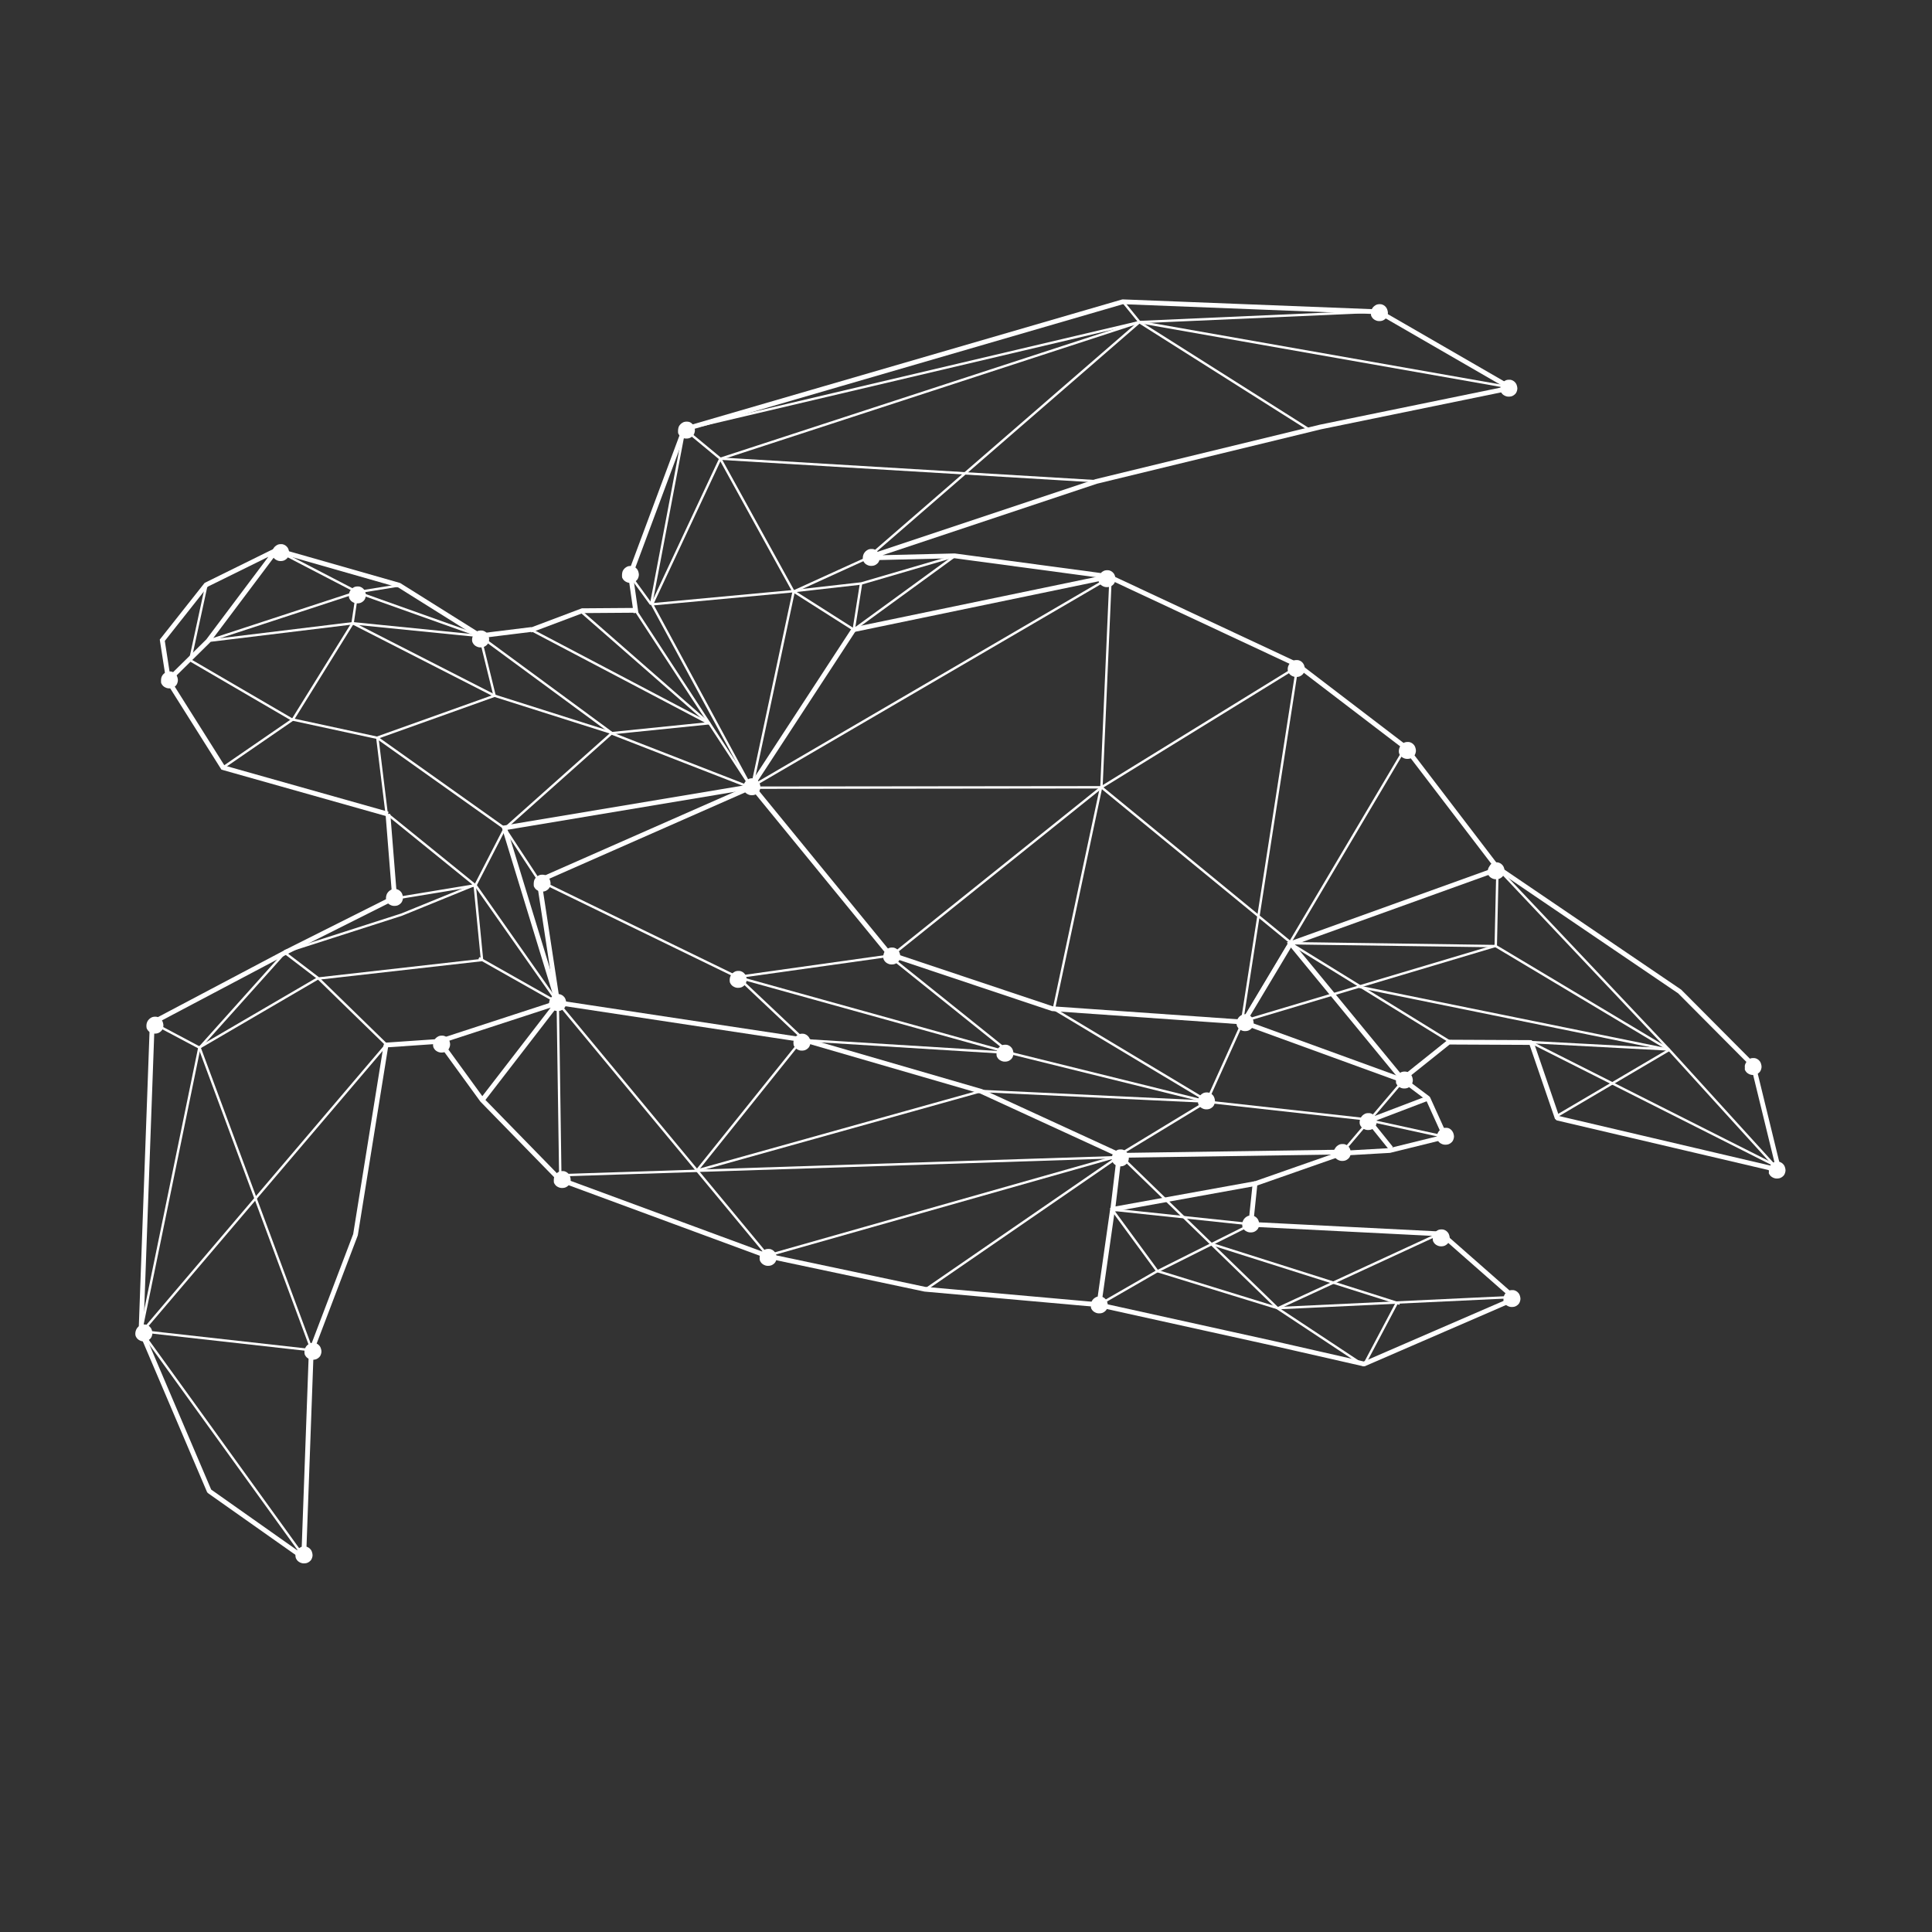 <?xml version="1.0" encoding="utf-8"?>
<!-- Generator: Adobe Illustrator 25.0.1, SVG Export Plug-In . SVG Version: 6.00 Build 0)  -->
<svg version="1.1" id="Ebene_1" xmlns="http://www.w3.org/2000/svg" xmlns:xlink="http://www.w3.org/1999/xlink" x="0px" y="0px"
	 viewBox="0 0 1000 1000" style="enable-background:new 0 0 1000 1000;" xml:space="preserve">
<rect x="0" y="0" width="1000" height="1000" fill="#333333" stroke="none"/>
<style type="text/css">
	.st0{fill:none;stroke:#FFFFFF;stroke-width:1.24;stroke-miterlimit:10;}
	.st1{fill:none;stroke:#FFFFFF;stroke-width:2.47;stroke-miterlimit:10;}
	.st2{fill:none;stroke:#FFFFFF;stroke-width:2.47;stroke-linecap:square;stroke-linejoin:bevel;}
	.st3{fill:#FFFFFF;}
</style>
<path class="st0" d="M149.1,492.3l58.8-18.9l37.8-15.4l-44.9-36.4"/>
<path class="st0" d="M748.2,588.5l-42.6-9.3l-81-9L522.8,545l-141-39.2l-102.8-50l-17.8-27.1l-65.9-46.8l-44.4-9.6l-52.5-30.6"/>
<path class="st0" d="M182.5,322.6l-30.9,49.8l-36.2,24.9"/>
<path class="st0" d="M316.5,379.3L256,360.1l-73.4-37.5l-74.7,9.1"/>
<path class="st0" d="M288.8,519l-42.7-60.8l15.1-29.3l55.3-49.3l72.2,28.1"/>
<path class="st0" d="M195.3,381.8l60.7-21.7"/>
<path class="st0" d="M195.3,381.8l4.9,39.9"/>
<path class="st0" d="M694.6,596.6l33.9-39.9"/>
<path class="st0" d="M388.7,407.4l-51.2-94.6l35.3-75.3l217-70.8l124.2-5.5"/>
<path class="st0" d="M106.9,302.6l-8.5,39.2"/>
<path class="st0" d="M416.3,538.3l-34.5-32.6l78.3-11"/>
<path class="st0" d="M204.3,465.1l41.8-6.9"/>
<path class="st0" d="M256,360.1l-7.6-30.9"/>
<path class="st0" d="M248.4,329.2l-65.9-6.6"/>
<path class="st0" d="M248.4,329.2l68.1,50.1"/>
<path class="st0" d="M164.7,506.3l-17.3-13.2"/>
<path class="st0" d="M79,529.4l24.3,12.9"/>
<path class="st0" d="M567.6,249.1l-194.8-11.7L354.2,222"/>
<path class="st0" d="M581.1,156l8.7,10.7"/>
<path class="st0" d="M324.5,295.6l12.5,17.2"/>
<path class="st0" d="M337,312.8l17.2-90.6"/>
<path class="st0" d="M354.2,222.2l235.6-55.5"/>
<path class="st0" d="M103.3,542.3l44.1-49.2"/>
<path class="st0" d="M247.9,495.9l40.7,23"/>
<path class="st0" d="M249.5,496.9l-84.8,9.6"/>
<path class="st0" d="M249.5,496.9l-3.8-38.8"/>
<path class="st0" d="M367.6,374.3l-51.1,5.2"/>
<path class="st0" d="M494.3,287.8l-48.5,14.2l-34.5,3.9"/>
<path class="st0" d="M449.7,288.2l140.1-121.5l192.4,33.9"/>
<path class="st0" d="M410.6,306l-73.1,6.8"/>
<path class="st0" d="M164.7,506.3l-61.5,35.9L73,689"/>
<path class="st0" d="M164.7,506.3l35.3,34.4"/>
<path class="st0" d="M410.6,306l-37.8-68.6"/>
<path class="st0" d="M103.3,542.3l58.2,156.7"/>
<path class="st0" d="M200,540.7L73.3,689.6"/>
<path class="st0" d="M73,689l84.5,117.1"/>
<path class="st0" d="M677.7,222.4l-87.9-55.6"/>
<path class="st0" d="M73,689l88.4,9.9"/>
<path class="st0" d="M206.7,303l-21.7,3.5l-41.8-21.7"/>
<path class="st0" d="M182.5,322.6l2.4-16.1"/>
<path class="st0" d="M184.7,306.5l-76.9,25.2"/>
<path class="st0" d="M184.7,306.5l63.7,22.7"/>
<path class="st0" d="M479.1,667.4l100.1-68.9"/>
<path class="st0" d="M727.5,386.9l-60,101.3"/>
<path class="st0" d="M441.9,325.9L410.6,306"/>
<path class="st0" d="M441.9,325.9l3.8-24"/>
<path class="st0" d="M441.9,325.9l52.3-38.1"/>
<path class="st0" d="M288.8,519l108.6,131"/>
<path class="st0" d="M671.6,344.2L643,527.9"/>
<path class="st0" d="M397.3,649.9l182.5-51.8"/>
<path class="st0" d="M460.1,494.7l62.7,50.3"/>
<path class="st0" d="M522.8,545l-106.5-6.6"/>
<path class="st0" d="M647.6,633.7l-71.9-7.6l23.3,31.8l62.3,19.2l122.5-5.8"/>
<path class="st0" d="M568.7,675.4l30.4-17.5"/>
<path class="st0" d="M599.1,658l48.5-24.3"/>
<path class="st0" d="M919,603.9l-55-60.5l-89.8-53.7L667,488.2"/>
<path class="st0" d="M774.2,489.6l0.9-40.3"/>
<path class="st0" d="M919.5,603.6L792,539.3"/>
<path class="st0" d="M644,528.4l130-38.8"/>
<path class="st0" d="M579.8,598.1l81.5,79.1"/>
<path class="st0" d="M389.5,406.9l184.2-107.5"/>
<path class="st0" d="M290,608.3l-1.3-89.5"/>
<path class="st0" d="M804.9,578.2l59.1-34.8"/>
<path class="st0" d="M705.9,706.7l17.2-32.5"/>
<path class="st0" d="M705.9,706.7l-44.6-29.5"/>
<path class="st0" d="M792.6,539.4l71.2,3.8"/>
<path class="st0" d="M864,543.4l-88.9-94.1"/>
<path class="st0" d="M864,543.4l-160.4-32.6"/>
<path class="st0" d="M626.8,643.8l97.7,31"/>
<path class="st0" d="M744.7,638.7l-83.4,38.5"/>
<path class="st0" d="M366.9,374.4l-92-48.4"/>
<path class="st0" d="M366.9,374.4l-66.3-58"/>
<path class="st0" d="M579.5,597.6l45.1-27.4l18.9-41.8l24-40.2"/>
<path class="st0" d="M290,608.3l286.5-9.3"/>
<path class="st0" d="M413,540.7l-52.3,65.2"/>
<path class="st0" d="M544.9,521.9l79.9,47.9"/>
<path class="st0" d="M360.6,605.9L508,564.7l116.6,5.5"/>
<path class="st0" d="M389.2,407.4l21.6-101.2l39.1-17.8"/>
<path class="st0" d="M388.8,407.5L329,316"/>
<path class="st0" d="M570.1,407.5l102.6-63.2"/>
<path class="st0" d="M570.1,407.5l4.7-108"/>
<path class="st0" d="M570.1,407.5L461,495"/>
<path class="st0" d="M545.3,523.1l24.6-115.5"/>
<path class="st0" d="M570.1,407.5l-180.3,0.2"/>
<path class="st0" d="M570.1,407.5l98.5,80.8"/>
<path class="st1" d="M143,284.8l-35.3,47l-20.5,20.2L84,331.4l22.7-28.7L143,284.8h0.2l63.4,18.1l41.8,26.2l26.8-3.3"/>
<path class="st2" d="M329,316l-2.7-18.9l27.9-74.9l226.9-66l132.7,5.2l68.2,39.4l-98.5,20.2l-116.1,28.2l-118.8,39.6l45.5-1.1
	l79.7,10.7l97.7,45.7l55.9,42.7l47.6,62.3l94.4,64.1l38.1,38.3l13.2,54.1l-114.7-26.9l-13.4-39.1l-42.7-0.2l-24,19.2l13.2,9.9
	l9,19.9l-28.8,7.1l-24.6,1.4l-45.1,15.8l-2.2,21l98.8,5l38,33.4l-78.2,33.9l-47-10.7l-90.6-20l-89.7-8l-81.8-17.3l-107.3-39.6
	l-40-41l-22.1-30.4l-27.7,1.9l-15.8,98.2l-22.9,60.2l-3.9,107l-48.9-34.5L73,689l5.8-159.6l68.9-36.4"/>
<path class="st1" d="M200.8,421.4l-85.4-24.1l-28.1-44.6"/>
<path class="st1" d="M204.3,465.2l-3.5-43.8"/>
<path class="st1" d="M204.6,464.4l-57.2,28.7"/>
<path class="st1" d="M274.6,326.2l26.8-10.1l27.7-0.2"/>
<path class="st1" d="M695.1,596.3l-115.2,1.7l-72-33.1l-91.6-26.6L288.8,519"/>
<path class="st1" d="M388.7,407.1l-0.3,0.5L279,455.8l9.6,63"/>
<path class="st1" d="M574,298.5l-132.1,27.4"/>
<path class="st1" d="M441.9,325.9l-53.3,81.6"/>
<path class="st1" d="M575.7,626l74.1-13.4"/>
<path class="st1" d="M725.9,558.7l-57.8-70.3L775,449.9"/>
<path class="st1" d="M568.7,676.1l7.1-49.8l0.2-0.6l3.2-26.8"/>
<path class="st1" d="M249.8,569.2l38.9-50.4l-27.6-90.3l127.5-21.3"/>
<path class="st1" d="M288.8,519l-61,19.9"/>
<path class="st1" d="M720,594.4l-11.5-14.3l30.7-11.7"/>
<path class="st1" d="M725.9,559.1L643.2,529l-98.5-6.9l-84.3-28.2L389,406.6"/>
<path class="st1" d="M643.4,529.5l24.7-41.3"/>
<path class="st3" d="M710,160.1c0.5-1.1,1.4-1.9,2.5-2.4c0.8-0.3,1.7-0.3,2.5-0.2c0.8,0.2,1.6,0.6,2.2,1.3s0.9,1.4,1.1,2.4
	c0.2,0.9,0,1.7-0.3,2.5c-0.3,0.8-0.9,1.4-1.7,1.9c-0.8,0.5-1.6,0.6-2.5,0.6c-0.9,0-1.7-0.3-2.5-0.8c-0.8-0.5-1.3-1.3-1.6-2
	C709.5,162.5,709.5,161.2,710,160.1z"/>
<path class="st3" d="M777,199.2c0.5-1.1,1.4-1.9,2.5-2.4c0.8-0.3,1.7-0.3,2.5-0.2c0.8,0.2,1.6,0.6,2.2,1.3c0.6,0.6,0.9,1.4,1.1,2.4
	c0.2,0.9,0,1.7-0.3,2.5c-0.3,0.8-0.9,1.4-1.7,1.9c-0.8,0.5-1.6,0.6-2.5,0.6c-0.9,0-1.7-0.3-2.5-0.8s-1.3-1.3-1.6-2
	C776.5,201.6,776.5,200.3,777,199.2z"/>
<path class="st3" d="M447,286.8c0.5-1.1,1.4-1.9,2.5-2.4c0.8-0.3,1.7-0.3,2.5-0.2c0.8,0.2,1.6,0.6,2.2,1.3c0.6,0.6,0.9,1.4,1.1,2.4
	c0.2,0.9,0,1.7-0.3,2.5s-0.9,1.4-1.7,1.9c-0.8,0.5-1.6,0.6-2.5,0.6c-0.9,0-1.7-0.3-2.5-0.8c-0.8-0.5-1.3-1.3-1.6-2
	C446.5,289.2,446.5,287.9,447,286.8z"/>
<path class="st3" d="M351.3,220.9c0.5-1.1,1.4-1.9,2.5-2.4c0.8-0.3,1.7-0.3,2.5-0.2s1.6,0.6,2.2,1.3c0.6,0.6,0.9,1.4,1.1,2.4
	c0.2,0.9,0,1.7-0.3,2.5c-0.3,0.8-0.9,1.4-1.7,1.9c-0.8,0.5-1.6,0.6-2.5,0.6c-0.9,0-1.7-0.3-2.5-0.8c-0.8-0.5-1.3-1.3-1.6-2
	C350.9,223.3,350.9,222,351.3,220.9z"/>
<path class="st3" d="M322.3,295.6c0.5-1.1,1.4-1.9,2.5-2.4c0.8-0.3,1.7-0.3,2.5-0.2c0.8,0.2,1.6,0.6,2.2,1.3
	c0.6,0.6,0.9,1.4,1.1,2.4c0.2,0.9,0,1.7-0.3,2.5c-0.3,0.8-0.9,1.4-1.7,1.9c-0.8,0.5-1.6,0.6-2.5,0.6c-0.9,0-1.7-0.3-2.5-0.8
	c-0.8-0.5-1.3-1.3-1.6-2C321.9,297.8,321.9,296.7,322.3,295.6z"/>
<path class="st3" d="M568.7,299.4c0-0.6,0.2-1.1,0.5-1.7c0.3-0.5,0.6-0.9,0.9-1.4c0.5-0.5,0.9-0.6,1.4-0.9c0.8-0.3,1.7-0.3,2.5-0.2
	c0.8,0.2,1.6,0.6,2.2,1.3c0.6,0.6,0.9,1.4,1.1,2.4c0.2,0.9,0,1.7-0.3,2.5s-0.9,1.4-1.7,1.9c-0.8,0.5-1.6,0.6-2.5,0.6
	s-1.7-0.3-2.5-0.8c-0.8-0.5-1.3-1.3-1.6-2C568.8,300.7,568.7,300.1,568.7,299.4z"/>
<path class="st3" d="M667,344.3c0.5-1.1,1.4-1.9,2.5-2.4c0.8-0.3,1.7-0.3,2.5-0.2c0.8,0.2,1.6,0.6,2.2,1.3s0.9,1.4,1.1,2.4
	c0.2,0.9,0,1.7-0.3,2.5c-0.3,0.8-0.9,1.4-1.7,1.9c-0.8,0.5-1.6,0.6-2.5,0.6s-1.7-0.3-2.5-0.8c-0.8-0.5-1.3-1.3-1.6-2
	C666.4,346.7,666.4,345.4,667,344.3z"/>
<path class="st3" d="M724.5,386.7c0.5-1.1,1.4-1.9,2.5-2.4c0.8-0.3,1.7-0.3,2.5-0.2c0.8,0.2,1.6,0.6,2.2,1.3
	c0.6,0.6,0.9,1.4,1.1,2.4c0.2,0.9,0,1.7-0.3,2.5c-0.3,0.8-0.9,1.4-1.7,1.9c-0.8,0.5-1.6,0.6-2.5,0.6s-1.7-0.3-2.5-0.8
	c-0.8-0.5-1.3-1.3-1.6-2C723.9,389.1,724,387.8,724.5,386.7z"/>
<path class="st3" d="M457.6,493.1c0.5-1.1,1.4-1.9,2.5-2.4c0.8-0.3,1.7-0.3,2.5-0.2c0.8,0.2,1.6,0.6,2.2,1.3
	c0.6,0.6,0.9,1.4,1.1,2.4c0.2,0.9,0,1.7-0.3,2.5c-0.3,0.8-0.9,1.4-1.7,1.9s-1.6,0.6-2.5,0.6s-1.7-0.3-2.5-0.8s-1.3-1.3-1.6-2
	C457.1,495.5,457.1,494.2,457.6,493.1z"/>
<path class="st3" d="M378.1,505.2c0.5-1.1,1.4-1.9,2.5-2.4c0.8-0.3,1.7-0.3,2.5-0.2c0.8,0.2,1.6,0.6,2.2,1.3
	c0.6,0.6,0.9,1.4,1.1,2.4c0.2,0.9,0,1.7-0.3,2.5c-0.3,0.8-0.9,1.4-1.7,1.9c-0.8,0.5-1.6,0.6-2.5,0.6s-1.7-0.3-2.5-0.8
	s-1.3-1.3-1.6-2C377.6,507.6,377.6,506.3,378.1,505.2z"/>
<path class="st3" d="M276.6,455.4c0.5-1.1,1.4-1.9,2.5-2.4c0.8-0.3,1.7-0.3,2.5-0.2c0.8,0.2,1.6,0.6,2.2,1.3
	c0.6,0.6,0.9,1.4,1.1,2.4c0.2,0.9,0,1.7-0.3,2.5s-0.9,1.4-1.7,1.9c-0.8,0.5-1.6,0.6-2.5,0.6s-1.7-0.3-2.5-0.8
	c-0.8-0.5-1.3-1.3-1.6-2C276.2,457.6,276.2,456.4,276.6,455.4z"/>
<path class="st3" d="M385.2,405.5c0.5-1.1,1.4-1.9,2.5-2.4c0.8-0.3,1.7-0.3,2.5-0.2c0.8,0.2,1.6,0.6,2.2,1.3
	c0.6,0.6,0.9,1.4,1.1,2.4c0.2,0.9,0,1.7-0.3,2.5s-0.9,1.4-1.7,1.9c-0.8,0.5-1.6,0.6-2.5,0.6s-1.7-0.3-2.5-0.8s-1.3-1.3-1.6-2
	C384.7,407.8,384.7,406.6,385.2,405.5z"/>
<path class="st3" d="M284.7,517.2c0.5-1.1,1.4-1.9,2.5-2.4c0.8-0.3,1.7-0.3,2.5-0.2c0.8,0.2,1.6,0.6,2.2,1.3
	c0.6,0.6,0.9,1.4,1.1,2.4c0.2,0.9,0,1.7-0.3,2.5c-0.3,0.8-0.9,1.4-1.7,1.9c-0.8,0.5-1.6,0.6-2.5,0.6c-0.9,0-1.7-0.3-2.5-0.8
	c-0.8-0.5-1.3-1.3-1.6-2C284,519.6,284.2,518.3,284.7,517.2z"/>
<path class="st3" d="M224.6,538.7c0.5-1.1,1.4-1.9,2.5-2.4c0.8-0.3,1.7-0.3,2.5-0.2c0.8,0.2,1.6,0.6,2.2,1.3
	c0.6,0.6,0.9,1.4,1.1,2.4s0,1.7-0.3,2.5s-0.9,1.4-1.7,1.9c-0.8,0.5-1.6,0.6-2.5,0.6c-0.9,0-1.7-0.3-2.5-0.8c-0.8-0.5-1.3-1.3-1.6-2
	C224,541,224.1,539.8,224.6,538.7z"/>
<path class="st3" d="M200.2,462.8c0.5-1.1,1.4-1.9,2.5-2.4c0.8-0.3,1.7-0.3,2.5-0.2c0.8,0.2,1.6,0.6,2.2,1.3
	c0.6,0.6,0.9,1.4,1.1,2.4s0,1.7-0.3,2.5s-0.9,1.4-1.7,1.9c-0.8,0.5-1.6,0.6-2.5,0.6c-0.9,0-1.7-0.3-2.5-0.8c-0.8-0.5-1.3-1.3-1.6-2
	C199.7,465.2,199.7,464,200.2,462.8z"/>
<path class="st3" d="M76.2,528.9c0.5-1.1,1.4-1.9,2.5-2.4c0.8-0.3,1.7-0.3,2.5-0.2c0.8,0.2,1.6,0.6,2.2,1.3c0.6,0.6,0.9,1.4,1.1,2.4
	c0.2,0.9,0,1.7-0.3,2.5c-0.3,0.8-0.9,1.4-1.7,1.9s-1.6,0.6-2.5,0.6s-1.7-0.3-2.5-0.8c-0.8-0.5-1.3-1.3-1.6-2
	C75.7,531.2,75.7,530,76.2,528.9z"/>
<path class="st3" d="M83.7,350.2c0.5-1.1,1.4-1.9,2.5-2.4c0.8-0.3,1.7-0.3,2.5-0.2c0.8,0.2,1.6,0.6,2.2,1.3s0.9,1.4,1.1,2.4
	c0.2,0.9,0,1.7-0.3,2.5c-0.3,0.8-0.9,1.4-1.7,1.9c-0.8,0.5-1.6,0.6-2.5,0.6c-0.9,0-1.7-0.3-2.5-0.8c-0.8-0.5-1.3-1.3-1.6-2
	C83.3,352.4,83.3,351.1,83.7,350.2z"/>
<path class="st3" d="M141.3,284.3c0.5-1.1,1.4-1.9,2.5-2.4c0.8-0.3,1.7-0.3,2.5-0.2c0.8,0.2,1.6,0.6,2.2,1.3
	c0.6,0.6,0.9,1.4,1.1,2.4c0.2,0.9,0,1.7-0.3,2.5s-0.9,1.4-1.7,1.9c-0.8,0.5-1.6,0.6-2.5,0.6c-0.9,0-1.7-0.3-2.5-0.8
	c-0.8-0.5-1.3-1.3-1.6-2C140.8,286.7,140.8,285.4,141.3,284.3z"/>
<path class="st3" d="M181,306.2c0.5-1.1,1.4-1.9,2.5-2.4c0.8-0.3,1.7-0.3,2.5-0.2c0.8,0.2,1.6,0.6,2.2,1.3c0.6,0.6,0.9,1.4,1.1,2.4
	s0,1.7-0.3,2.5s-0.9,1.4-1.7,1.9c-0.8,0.5-1.6,0.6-2.5,0.6c-0.9,0-1.7-0.3-2.5-0.8c-0.8-0.5-1.3-1.3-1.6-2
	C180.5,308.4,180.5,307.3,181,306.2z"/>
<path class="st3" d="M244.8,329c0.5-1.1,1.4-1.9,2.5-2.4c0.8-0.3,1.7-0.3,2.5-0.2c0.8,0.2,1.6,0.6,2.2,1.3s0.9,1.4,1.1,2.4
	c0.2,0.9,0,1.7-0.3,2.5c-0.3,0.8-0.9,1.4-1.7,1.9c-0.8,0.5-1.6,0.6-2.5,0.6c-0.9,0-1.7-0.3-2.5-0.8c-0.8-0.5-1.3-1.3-1.6-2
	C244.2,331.4,244.3,330.2,244.8,329z"/>
<path class="st3" d="M158,697.7c0.5-1.1,1.4-1.9,2.5-2.4c0.8-0.3,1.7-0.3,2.5-0.2c0.8,0.2,1.6,0.6,2.2,1.3c0.6,0.6,0.9,1.4,1.1,2.4
	c0.2,0.9,0,1.7-0.3,2.5c-0.3,0.8-0.9,1.4-1.7,1.9c-0.8,0.5-1.6,0.6-2.5,0.6s-1.7-0.3-2.5-0.8c-0.8-0.5-1.3-1.3-1.6-2
	C157.5,700,157.5,698.8,158,697.7z"/>
<path class="st3" d="M70.5,688.2c0.5-1.1,1.4-1.9,2.5-2.4c0.8-0.3,1.7-0.3,2.5-0.2c0.8,0.2,1.6,0.6,2.2,1.3c0.6,0.6,0.9,1.4,1.1,2.4
	c0.2,0.9,0,1.7-0.3,2.5c-0.3,0.8-0.9,1.4-1.7,1.9c-0.8,0.5-1.6,0.6-2.5,0.6s-1.7-0.3-2.5-0.8c-0.8-0.5-1.3-1.3-1.6-2
	C69.9,690.6,70,689.3,70.5,688.2z"/>
<path class="st3" d="M153.4,803.1c0.5-1.1,1.4-1.9,2.5-2.4c0.8-0.3,1.7-0.3,2.5-0.2c0.8,0.2,1.6,0.6,2.2,1.3
	c0.6,0.6,0.9,1.4,1.1,2.4s0,1.7-0.3,2.5c-0.3,0.8-0.9,1.4-1.7,1.9s-1.6,0.6-2.5,0.6c-0.9,0-1.7-0.3-2.5-0.8c-0.8-0.5-1.3-1.3-1.6-2
	C152.8,805.3,152.8,804,153.4,803.1z"/>
<path class="st3" d="M287,608.8c0.5-1.1,1.4-1.9,2.5-2.4c0.8-0.3,1.7-0.3,2.5-0.2c0.8,0.2,1.6,0.6,2.2,1.3c0.6,0.6,0.9,1.4,1.1,2.4
	c0.2,0.9,0,1.7-0.3,2.5c-0.3,0.8-0.9,1.4-1.7,1.9s-1.6,0.6-2.5,0.6s-1.7-0.3-2.5-0.8s-1.3-1.3-1.6-2
	C286.6,611,286.6,609.7,287,608.8z"/>
<path class="st3" d="M411.1,537.7c0.5-1.1,1.4-1.9,2.5-2.4c0.8-0.3,1.7-0.3,2.5-0.2c0.8,0.2,1.6,0.6,2.2,1.3
	c0.6,0.6,0.9,1.4,1.1,2.4c0.2,0.9,0,1.7-0.3,2.5s-0.9,1.4-1.7,1.9s-1.6,0.6-2.5,0.6s-1.7-0.3-2.5-0.8s-1.3-1.3-1.6-2
	C410.6,539.9,410.6,538.7,411.1,537.7z"/>
<path class="st3" d="M393.6,649.1c0.5-1.1,1.4-1.9,2.5-2.4c0.8-0.3,1.7-0.3,2.5-0.2c0.8,0.2,1.6,0.6,2.2,1.3
	c0.6,0.6,0.9,1.4,1.1,2.4c0.2,0.9,0,1.7-0.3,2.5c-0.3,0.8-0.9,1.4-1.7,1.9c-0.8,0.5-1.6,0.6-2.5,0.6c-0.9,0-1.7-0.3-2.5-0.8
	c-0.8-0.5-1.3-1.3-1.6-2C393.1,651.3,393.1,650.1,393.6,649.1z"/>
<path class="st3" d="M575.9,597.6c0.5-1.1,1.4-1.9,2.5-2.4c0.8-0.3,1.7-0.3,2.5-0.2c0.8,0.2,1.6,0.6,2.2,1.3
	c0.6,0.6,0.9,1.4,1.1,2.4c0.2,0.9,0,1.7-0.3,2.5c-0.3,0.8-0.9,1.4-1.7,1.9s-1.6,0.6-2.5,0.6s-1.7-0.3-2.5-0.8
	c-0.8-0.5-1.3-1.3-1.6-2C575.3,599.8,575.4,598.5,575.9,597.6z"/>
<path class="st3" d="M565,673.7c0.5-1.1,1.4-1.9,2.5-2.4c0.8-0.3,1.7-0.3,2.5-0.2c0.8,0.2,1.6,0.6,2.2,1.3c0.6,0.6,0.9,1.4,1.1,2.4
	c0.2,0.9,0,1.7-0.3,2.5c-0.3,0.8-0.9,1.4-1.7,1.9c-0.8,0.5-1.6,0.6-2.5,0.6s-1.7-0.3-2.5-0.8c-0.8-0.5-1.3-1.3-1.6-2
	C564.6,675.9,564.6,674.7,565,673.7z"/>
<path class="st3" d="M643.4,631.8c0.5-1.1,1.4-1.9,2.5-2.4c0.8-0.3,1.7-0.3,2.5-0.2c0.8,0.2,1.6,0.6,2.2,1.3
	c0.6,0.6,0.9,1.4,1.1,2.4c0.2,0.9,0,1.7-0.3,2.5c-0.3,0.8-0.9,1.4-1.7,1.9c-0.8,0.5-1.6,0.6-2.5,0.6s-1.7-0.3-2.5-0.8
	c-0.8-0.5-1.3-1.3-1.6-2C642.9,634.2,642.9,632.9,643.4,631.8z"/>
<path class="st3" d="M620.5,568.1c0.5-1.1,1.4-1.9,2.5-2.4c0.8-0.3,1.7-0.3,2.5-0.2c0.8,0.2,1.6,0.6,2.2,1.3
	c0.6,0.6,0.9,1.4,1.1,2.4c0.2,0.9,0,1.7-0.3,2.5c-0.3,0.8-0.9,1.4-1.7,1.9c-0.8,0.5-1.6,0.6-2.5,0.6c-0.9,0-1.7-0.3-2.5-0.8
	s-1.3-1.3-1.6-2C620,570.5,620,569.2,620.5,568.1z"/>
<path class="st3" d="M516.2,543.4c0.5-1.1,1.4-1.9,2.5-2.4c0.8-0.3,1.7-0.3,2.5-0.2c0.8,0.2,1.6,0.6,2.2,1.3
	c0.6,0.6,0.9,1.4,1.1,2.4c0.2,0.9,0,1.7-0.3,2.5c-0.3,0.8-0.9,1.4-1.7,1.9s-1.6,0.6-2.5,0.6c-0.9,0-1.7-0.3-2.5-0.8
	c-0.8-0.5-1.3-1.3-1.6-2C515.7,545.7,515.7,544.5,516.2,543.4z"/>
<path class="st3" d="M640.5,527.6c0.5-1.1,1.4-1.9,2.5-2.4c0.8-0.3,1.7-0.3,2.5-0.2c0.8,0.2,1.6,0.6,2.2,1.3
	c0.6,0.6,0.9,1.4,1.1,2.4c0.2,0.9,0,1.7-0.3,2.5c-0.3,0.8-0.9,1.4-1.7,1.9c-0.8,0.5-1.6,0.6-2.5,0.6s-1.7-0.3-2.5-0.8
	c-0.8-0.5-1.3-1.3-1.6-2C639.9,529.8,640,528.6,640.5,527.6z"/>
<path class="st3" d="M704.2,578.8c0.5-1.1,1.4-1.9,2.5-2.4c0.8-0.3,1.7-0.3,2.5-0.2c0.8,0.2,1.6,0.6,2.2,1.3
	c0.6,0.6,0.9,1.4,1.1,2.4c0.2,0.9,0,1.7-0.3,2.5c-0.3,0.8-0.9,1.4-1.7,1.9c-0.8,0.5-1.6,0.6-2.5,0.6c-0.9,0-1.7-0.3-2.5-0.8
	c-0.8-0.5-1.3-1.3-1.6-2C703.6,581.2,703.7,579.9,704.2,578.8z"/>
<path class="st3" d="M690.8,594.8c0.5-1.1,1.4-1.9,2.5-2.4c0.8-0.3,1.7-0.3,2.5-0.2c0.8,0.2,1.6,0.6,2.2,1.3
	c0.6,0.6,0.9,1.4,1.1,2.4c0.2,0.9,0,1.7-0.3,2.5c-0.3,0.8-0.9,1.4-1.7,1.9c-0.8,0.5-1.6,0.6-2.5,0.6c-0.9,0-1.7-0.3-2.5-0.8
	c-0.8-0.5-1.3-1.3-1.6-2C690.2,597,690.2,595.7,690.8,594.8z"/>
<path class="st3" d="M722.9,557.3c0.5-1.1,1.4-1.9,2.5-2.4c0.8-0.3,1.7-0.3,2.5-0.2c0.8,0.2,1.6,0.6,2.2,1.3
	c0.6,0.6,0.9,1.4,1.1,2.4c0.2,0.9,0,1.7-0.3,2.5c-0.3,0.8-0.9,1.4-1.7,1.9c-0.8,0.5-1.6,0.6-2.5,0.6c-0.9,0-1.7-0.3-2.5-0.8
	c-0.8-0.5-1.3-1.3-1.6-2C722.5,559.6,722.5,558.4,722.9,557.3z"/>
<path class="st3" d="M744.2,586.4c0.5-1.1,1.4-1.9,2.5-2.4c0.8-0.3,1.7-0.3,2.5-0.2s1.6,0.6,2.2,1.3s0.9,1.4,1.1,2.4
	c0.2,0.9,0,1.7-0.3,2.5c-0.3,0.8-0.9,1.4-1.7,1.9s-1.6,0.6-2.5,0.6s-1.7-0.3-2.5-0.8c-0.8-0.5-1.3-1.3-1.6-2
	C743.6,588.8,743.7,587.5,744.2,586.4z"/>
<path class="st3" d="M915.5,605.5c0-0.6,0.2-1.1,0.5-1.7c0.3-0.5,0.6-0.9,0.9-1.4c0.5-0.5,0.9-0.6,1.4-0.9c0.8-0.3,1.7-0.3,2.5-0.2
	c0.8,0.2,1.6,0.6,2.2,1.3c0.6,0.6,0.9,1.4,1.1,2.4c0.2,0.9,0,1.7-0.3,2.5c-0.3,0.8-0.9,1.4-1.7,1.9c-0.8,0.5-1.6,0.6-2.5,0.6
	s-1.7-0.3-2.5-0.8c-0.8-0.5-1.3-1.3-1.6-2C915.7,606.6,915.5,605.9,915.5,605.5z"/>
<path class="st3" d="M903.1,551.9c0-0.6,0.2-1.1,0.5-1.7c0.3-0.5,0.6-0.9,0.9-1.4c0.3-0.5,0.9-0.6,1.4-0.9c0.8-0.3,1.7-0.3,2.5-0.2
	c0.8,0.2,1.6,0.6,2.2,1.3c0.6,0.6,0.9,1.4,1.1,2.4c0.2,0.9,0,1.7-0.3,2.5c-0.3,0.8-0.9,1.4-1.7,1.9c-0.8,0.5-1.6,0.6-2.5,0.6
	s-1.7-0.3-2.5-0.8c-0.8-0.5-1.3-1.3-1.6-2C903.2,553,903.1,552.5,903.1,551.9z"/>
<path class="st3" d="M770.1,450.6c0-0.6,0.2-1.1,0.5-1.7c0.3-0.5,0.6-0.9,0.9-1.4c0.5-0.5,0.9-0.6,1.4-0.9c0.8-0.3,1.7-0.3,2.5-0.2
	c0.8,0.2,1.6,0.6,2.2,1.3c0.6,0.6,0.9,1.4,1.1,2.4c0.2,0.9,0,1.7-0.3,2.5c-0.3,0.8-0.9,1.4-1.7,1.9c-0.8,0.5-1.6,0.6-2.5,0.6
	s-1.7-0.3-2.5-0.8c-0.8-0.5-1.3-1.3-1.6-2C770.1,451.8,770.1,451.2,770.1,450.6z"/>
<path class="st3" d="M742,639c0.5-1.1,1.4-1.9,2.5-2.4c0.8-0.3,1.7-0.3,2.5-0.2c0.8,0.2,1.6,0.6,2.2,1.3c0.6,0.6,0.9,1.4,1.1,2.4
	c0.2,0.9,0,1.7-0.3,2.5c-0.3,0.8-0.9,1.4-1.7,1.9c-0.8,0.5-1.6,0.6-2.5,0.6c-0.9,0-1.7-0.3-2.5-0.8s-1.3-1.3-1.6-2
	C741.5,641.2,741.5,640,742,639z"/>
<path class="st3" d="M778.6,670.4c0.5-1.1,1.4-1.9,2.5-2.4c0.8-0.3,1.7-0.3,2.5-0.2c0.8,0.2,1.6,0.6,2.2,1.3
	c0.6,0.6,0.9,1.4,1.1,2.4c0.2,0.9,0,1.7-0.3,2.5c-0.3,0.8-0.9,1.4-1.7,1.9s-1.6,0.6-2.5,0.6c-0.9,0-1.7-0.3-2.5-0.8
	c-0.8-0.5-1.3-1.3-1.6-2C778.1,672.8,778.1,671.5,778.6,670.4z"/>
<path class="st0" d="M668.1,488.4l83.4,51.4"/>
</svg>
